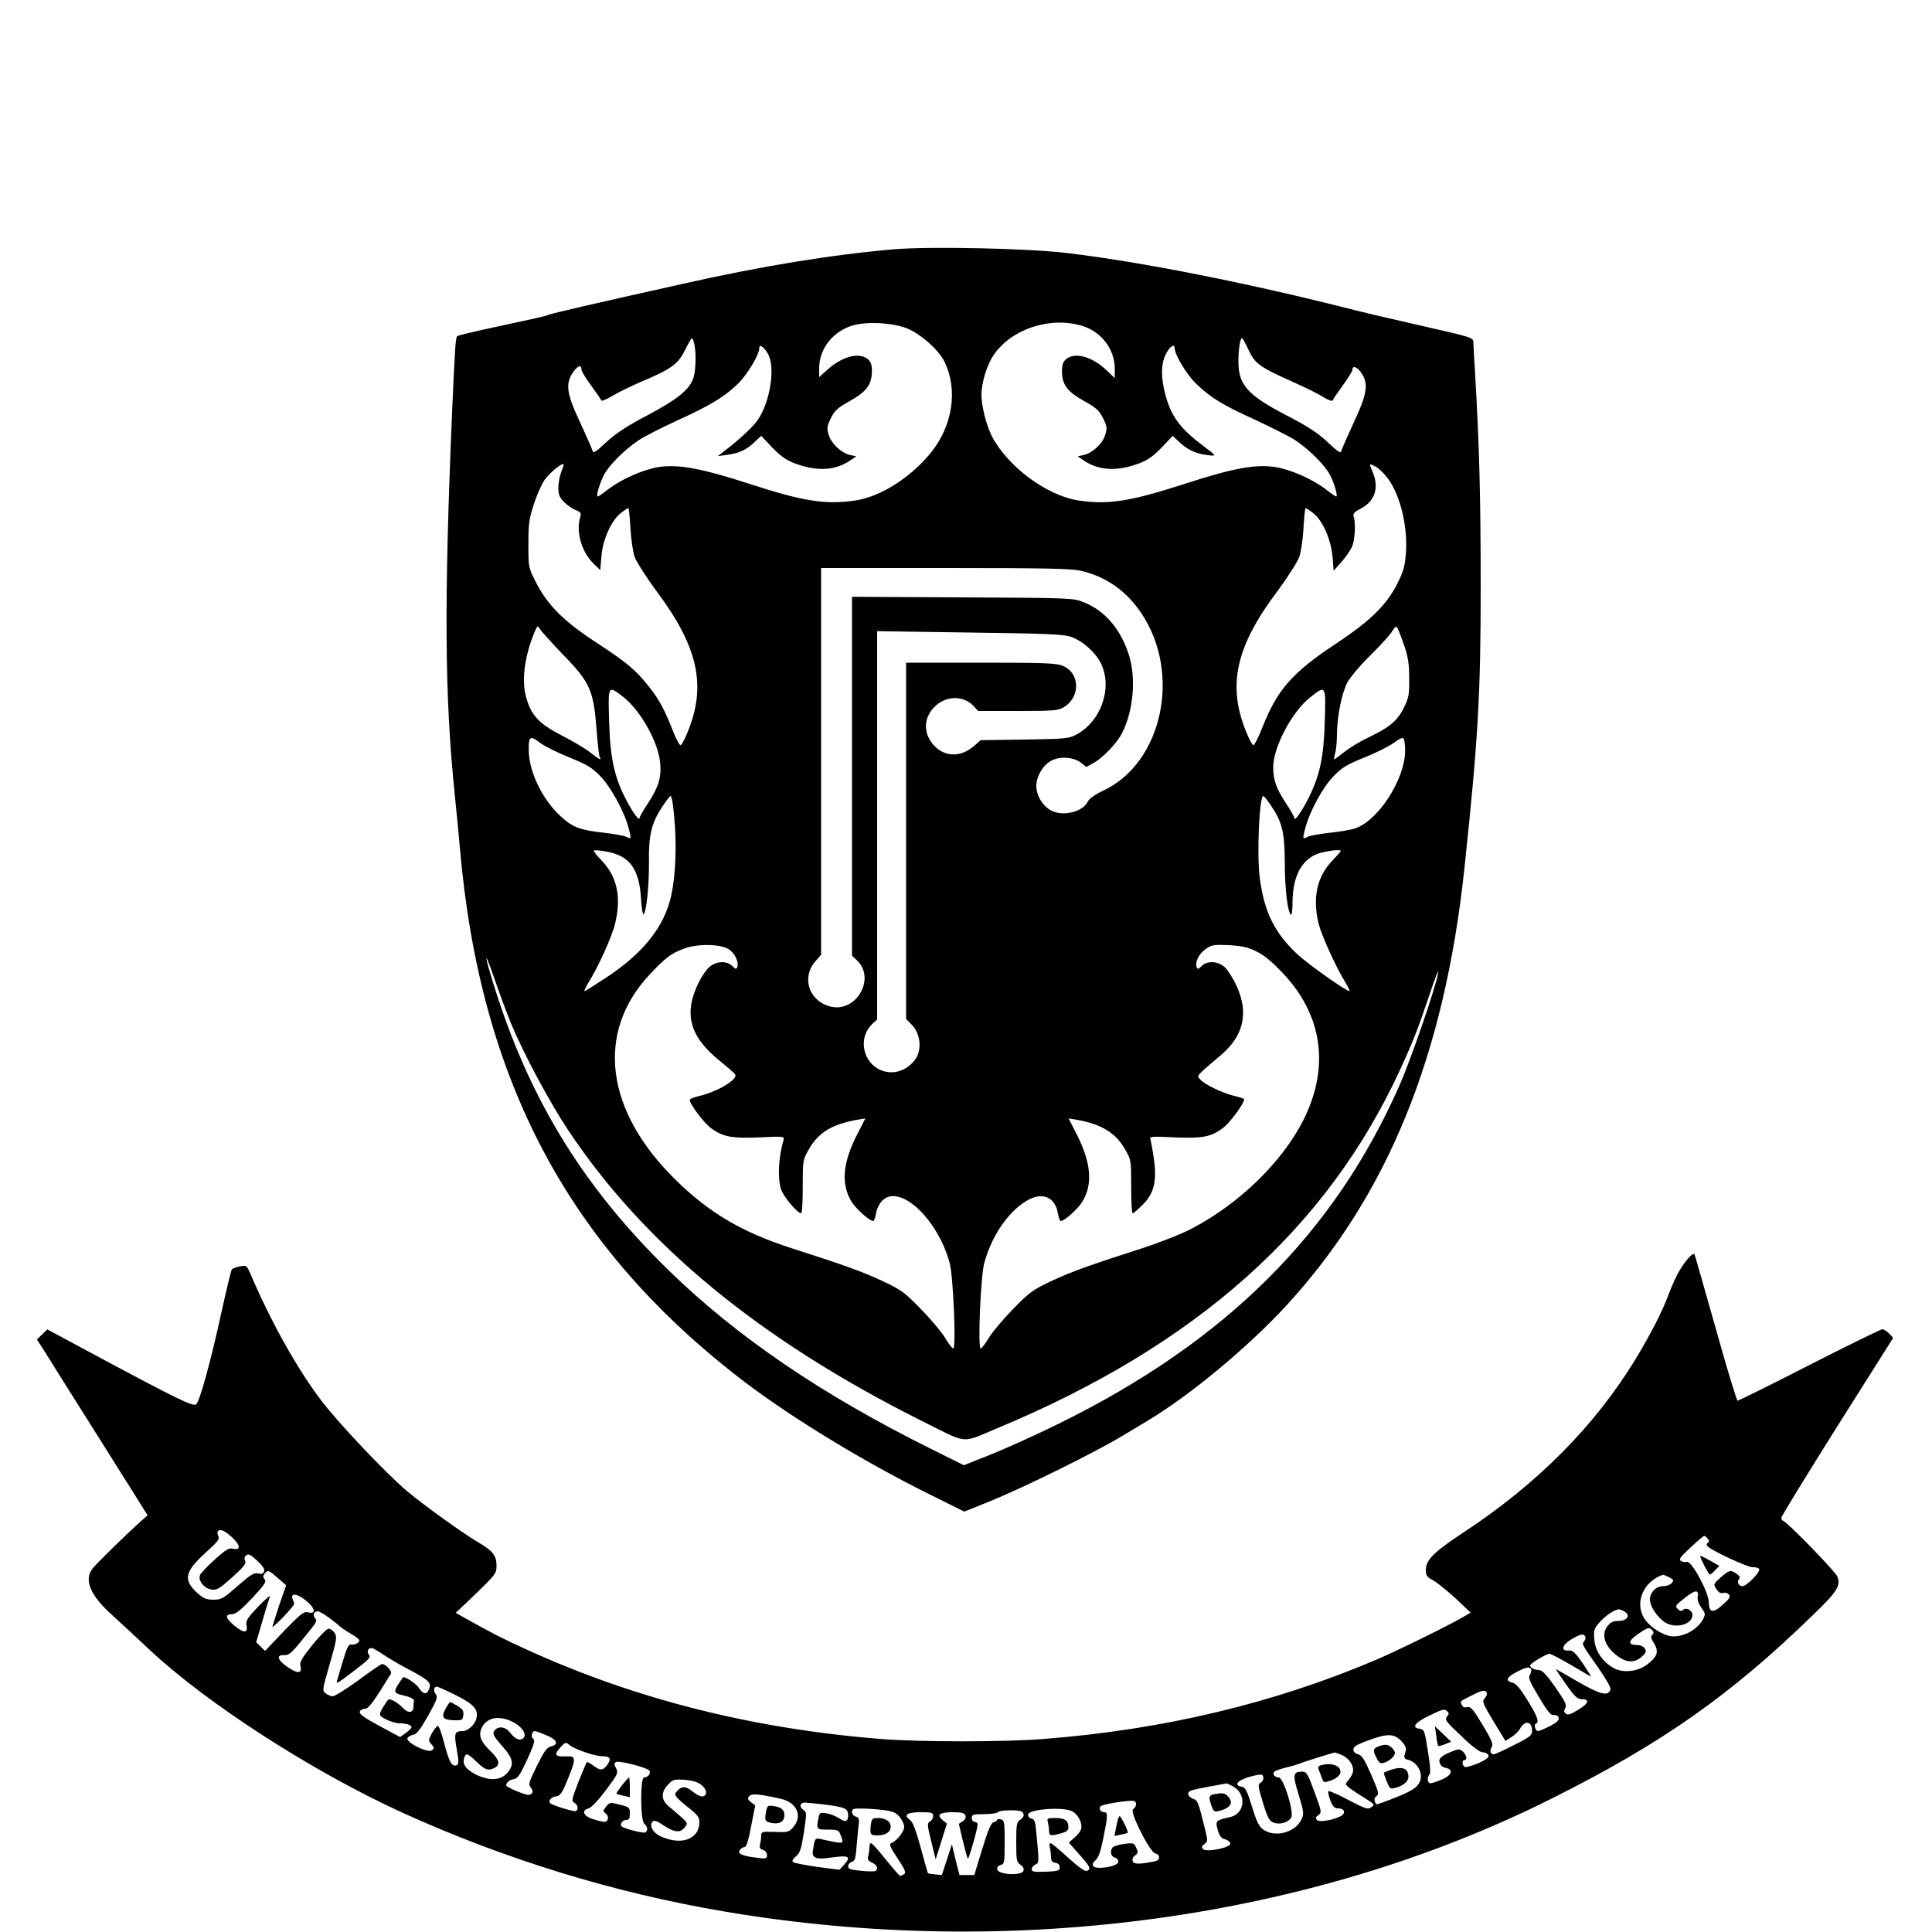 <?xml version="1.0" standalone="no"?>
<!DOCTYPE svg PUBLIC "-//W3C//DTD SVG 20010904//EN"
 "http://www.w3.org/TR/2001/REC-SVG-20010904/DTD/svg10.dtd">
<svg version="1.0" xmlns="http://www.w3.org/2000/svg"
 width="1000pt" height="1000pt" viewBox="0 0 1000 1000"
 preserveAspectRatio="xMidYMid meet">

<g transform="translate(0,1000) scale(0.1,-0.1)"
fill="#000000" stroke="none">
<path d="M4630 8710 c-323 -28 -683 -86 -1100 -180 -471 -105 -664 -150 -690
-159 -25 -10 -47 -14 -315 -72 -82 -18 -154 -35 -158 -39 -9 -8 -12 -53 -26
-370 -43 -1006 -40 -1490 13 -2005 8 -77 20 -198 26 -270 104 -1207 563 -2071
1469 -2764 248 -189 622 -417 959 -584 l183 -91 132 53 c173 70 542 252 685
338 62 37 121 73 130 78 219 131 517 378 716 593 527 572 822 1294 926 2269
70 661 84 892 84 1448 0 484 -7 737 -30 1130 -4 66 -8 131 -8 144 -1 24 -10
26 -256 82 -140 32 -300 69 -355 83 -544 139 -1109 251 -1490 296 -203 25
-708 35 -895 20z m63 -409 c70 -27 167 -113 196 -174 70 -144 42 -329 -69
-468 -103 -128 -260 -229 -390 -249 -154 -24 -274 -5 -552 86 -247 80 -370
103 -472 86 -81 -14 -189 -62 -259 -115 -26 -21 -50 -37 -53 -37 -10 0 8 64
31 110 26 51 106 131 180 181 27 18 116 64 197 101 173 79 244 121 317 191 49
48 111 151 111 185 0 23 24 7 44 -28 41 -69 13 -249 -52 -344 -25 -36 -98
-104 -177 -164 l-30 -23 50 7 c61 8 99 26 142 67 l33 31 57 -60 c43 -45 73
-66 116 -82 113 -43 209 -38 285 13 l34 23 -32 7 c-45 10 -98 60 -111 105 -10
34 -9 44 12 86 20 40 36 54 99 89 86 49 111 83 113 152 0 37 -5 50 -22 65 -46
36 -133 13 -210 -57 l-41 -37 0 48 c1 96 65 181 162 216 72 25 209 20 291 -11z
m906 13 c100 -29 170 -120 171 -220 l0 -51 -42 40 c-75 71 -162 96 -209 59
-17 -15 -22 -29 -22 -64 0 -68 26 -104 113 -153 63 -35 79 -49 99 -89 21 -42
22 -52 12 -86 -13 -45 -66 -95 -111 -105 l-32 -7 34 -23 c76 -51 172 -56 285
-13 43 16 73 37 116 82 l57 60 33 -31 c42 -40 81 -59 142 -68 56 -7 56 -8 -30
57 -118 90 -164 160 -191 289 -17 81 -11 142 17 188 19 32 39 41 39 19 0 -34
63 -138 111 -184 79 -75 133 -108 308 -188 86 -40 179 -87 206 -105 74 -50
154 -130 180 -181 23 -46 41 -110 31 -110 -3 0 -27 16 -53 37 -70 53 -178 101
-259 115 -102 17 -222 -5 -474 -87 -282 -91 -397 -109 -550 -85 -164 26 -365
176 -446 332 -28 55 -54 156 -54 213 0 64 28 156 63 207 91 135 291 201 456
152z m-2005 -95 c11 -54 7 -148 -8 -184 -24 -57 -88 -107 -236 -185 -105 -55
-161 -92 -211 -138 -64 -59 -68 -61 -74 -40 -4 13 -32 76 -62 141 -70 148 -77
199 -39 257 25 38 46 45 46 16 0 -8 22 -44 50 -82 27 -37 51 -72 53 -77 1 -5
29 7 62 27 33 19 99 51 146 71 150 63 190 91 224 162 17 34 33 62 36 62 4 1 9
-13 13 -30z m2868 -29 c32 -71 58 -90 226 -165 66 -29 140 -66 163 -81 26 -16
45 -22 47 -16 2 6 26 41 53 78 27 37 49 73 49 80 0 26 28 14 50 -22 34 -53 24
-109 -43 -251 -30 -65 -58 -128 -62 -141 -6 -21 -10 -19 -75 41 -50 47 -104
82 -209 136 -204 106 -251 159 -251 279 0 65 9 122 19 122 3 -1 18 -27 33 -60z
m-3557 -633 c-8 -20 -15 -56 -15 -81 0 -36 6 -50 29 -74 16 -16 43 -35 60 -42
26 -10 30 -17 25 -34 -25 -76 6 -183 69 -244 l34 -33 6 72 c7 88 52 186 101
224 18 14 35 25 38 25 3 0 8 -46 11 -102 3 -57 13 -125 22 -151 10 -26 60
-105 112 -175 219 -293 262 -494 159 -739 -13 -32 -28 -59 -33 -60 -5 -2 -22
29 -38 69 -43 111 -73 167 -126 234 -69 87 -112 123 -272 228 -168 109 -253
194 -313 312 -39 77 -39 77 -39 198 0 106 4 132 28 206 15 47 40 103 55 125
25 36 90 90 99 82 2 -2 -4 -20 -12 -40z m4279 -34 c65 -89 103 -250 93 -387
-5 -66 -13 -94 -43 -154 -58 -115 -141 -196 -324 -317 -221 -146 -300 -237
-375 -428 -21 -53 -43 -96 -48 -94 -5 1 -20 28 -33 60 -104 245 -60 449 160
740 51 69 101 147 111 174 9 26 19 94 22 151 3 56 8 102 11 102 3 0 20 -11 38
-25 49 -37 92 -134 101 -224 l6 -75 40 45 c22 24 46 60 55 79 15 36 20 120 9
155 -6 16 2 25 39 44 71 38 93 107 59 188 -20 46 -20 46 15 28 17 -9 45 -36
64 -62z m-1586 -478 c129 -31 233 -104 310 -220 208 -309 109 -772 -195 -916
-43 -20 -76 -43 -82 -57 -25 -54 -128 -80 -191 -47 -38 20 -68 64 -75 111 -8
51 27 119 75 146 45 25 117 20 155 -10 l28 -22 39 22 c49 28 120 102 146 154
60 118 74 293 32 414 -43 127 -123 220 -229 262 -56 23 -59 23 -628 26 l-573
3 0 -929 0 -929 25 -23 c101 -95 -5 -276 -140 -239 -109 30 -147 150 -75 233
l30 34 0 1001 0 1001 643 0 c531 0 653 -3 705 -15z m-2687 -430 c146 -150 162
-187 178 -407 5 -64 12 -121 15 -127 13 -20 -5 -11 -47 23 -23 19 -89 58 -147
88 -119 61 -159 103 -186 196 -26 87 -9 215 42 338 15 36 17 38 28 19 6 -11
59 -69 117 -130z m4355 50 c22 -64 28 -99 28 -175 1 -85 -2 -101 -27 -152 -33
-68 -75 -103 -180 -153 -43 -20 -100 -54 -127 -76 -27 -21 -51 -39 -54 -39 -3
0 0 15 5 32 5 18 9 62 9 98 1 93 24 208 53 266 15 28 66 89 122 144 53 52 103
108 112 124 8 16 18 24 23 20 5 -5 21 -45 36 -89z m-1723 39 c61 -21 129 -82
157 -141 60 -129 -4 -303 -136 -369 -34 -17 -65 -19 -263 -22 l-225 -3 -32
-28 c-71 -63 -155 -61 -213 4 -56 64 -50 147 14 204 60 52 144 50 195 -4 l23
-25 206 0 c187 0 209 2 238 20 87 53 83 178 -7 214 -35 14 -93 16 -425 16
l-385 0 0 -922 0 -922 32 -33 c41 -43 50 -121 19 -171 -28 -43 -77 -72 -126
-72 -132 0 -194 165 -96 254 l21 19 0 1005 0 1005 479 -7 c394 -5 486 -9 524
-22z m-2315 -313 c89 -71 180 -234 189 -340 7 -75 -8 -124 -62 -207 -25 -37
-45 -73 -45 -79 -1 -17 -39 36 -70 97 -60 115 -82 216 -87 401 -6 193 -7 192
75 128z m3629 -123 c-5 -184 -24 -275 -81 -393 -35 -70 -75 -129 -76 -110 0 6
-20 42 -45 79 -50 76 -65 120 -65 186 1 104 97 286 192 361 81 64 81 64 75
-123z m-3911 -188 c91 -37 117 -52 159 -95 56 -56 127 -187 149 -272 15 -56
14 -58 -13 -44 -9 5 -58 14 -108 20 -130 14 -168 28 -229 84 -94 85 -164 227
-167 337 -2 79 6 86 57 46 24 -18 92 -52 152 -76z m4327 33 c-2 -150 -143
-366 -263 -402 -22 -7 -82 -17 -133 -22 -50 -6 -99 -15 -108 -20 -27 -14 -28
-12 -13 44 23 88 91 213 147 270 44 45 69 60 161 97 60 24 127 58 150 75 23
18 45 29 50 24 5 -5 9 -34 9 -66z m-3790 -280 c24 -186 16 -390 -18 -504 -42
-145 -152 -275 -332 -392 -56 -37 -104 -67 -108 -67 -3 0 6 19 20 43 52 82
124 243 139 307 33 138 10 243 -70 326 -25 25 -43 49 -40 52 4 3 34 0 67 -6
119 -22 168 -90 177 -245 3 -48 9 -84 13 -80 15 15 29 149 28 270 -2 141 13
203 68 286 20 31 40 57 44 57 3 0 9 -21 12 -47z m3096 -3 c57 -84 70 -137 71
-290 0 -138 14 -257 31 -274 5 -6 9 16 9 60 0 149 55 241 158 263 55 12 92 14
92 6 0 -2 -20 -25 -44 -50 -80 -82 -104 -195 -70 -329 16 -62 91 -226 139
-303 14 -24 23 -43 20 -43 -18 0 -214 139 -270 191 -119 112 -172 219 -195
399 -15 117 -2 420 19 420 3 0 21 -22 40 -50z m-2803 -746 c30 -22 49 -66 40
-90 -5 -12 -9 -11 -26 6 -28 28 -81 26 -117 -4 -16 -13 -41 -50 -56 -80 -81
-164 -48 -282 112 -410 38 -31 73 -61 76 -67 16 -25 -89 -89 -186 -112 -27 -6
-49 -15 -49 -20 0 -22 74 -120 111 -147 63 -45 106 -53 252 -47 118 6 128 5
123 -11 -26 -89 -32 -196 -14 -256 11 -37 85 -126 105 -126 5 0 8 62 8 137 0
136 0 139 31 193 50 89 122 132 256 155 l37 6 -44 -86 c-73 -144 -82 -251 -30
-341 23 -39 95 -104 115 -104 4 0 10 17 14 38 3 22 17 51 30 65 88 95 286 -85
351 -318 19 -66 35 -445 19 -445 -5 1 -25 26 -44 58 -19 31 -76 98 -126 149
-82 84 -100 97 -195 142 -106 49 -190 80 -474 171 -256 83 -424 182 -600 355
-362 356 -413 760 -134 1059 84 90 112 111 182 137 71 26 194 23 233 -7z
m2726 -8 c40 -19 80 -52 137 -112 208 -219 245 -489 106 -764 -110 -216 -331
-431 -578 -560 -51 -27 -164 -71 -252 -100 -284 -91 -368 -122 -474 -171 -95
-45 -113 -58 -195 -142 -50 -51 -107 -118 -126 -149 -19 -32 -39 -57 -44 -58
-16 0 0 379 19 445 39 138 118 256 214 317 82 52 153 25 167 -64 4 -21 10 -38
14 -38 20 0 92 65 114 103 53 90 43 199 -30 344 l-43 84 37 -6 c131 -22 207
-68 256 -155 31 -54 31 -57 31 -193 0 -75 3 -137 8 -137 4 0 27 20 51 44 60
59 75 123 58 242 -7 46 -15 90 -18 99 -5 12 11 14 123 8 148 -6 192 2 255 50
35 27 108 126 108 147 0 3 -22 11 -49 17 -61 14 -155 59 -178 85 -20 22 -27
13 110 130 115 99 141 218 77 356 -18 40 -47 84 -63 98 -36 30 -89 32 -117 4
-17 -17 -21 -18 -26 -6 -10 27 12 70 47 94 31 22 42 23 119 20 66 -4 98 -10
142 -32z m-3858 -371 c67 -161 199 -407 297 -555 395 -593 990 -1083 1819
-1499 256 -128 210 -123 396 -46 1035 430 1714 1035 2094 1865 65 142 90 206
152 390 26 80 46 127 42 105 -10 -68 -139 -443 -199 -580 -339 -770 -901
-1329 -1765 -1754 -107 -53 -262 -123 -343 -156 l-148 -59 -167 83 c-566 281
-1004 579 -1356 921 -434 422 -712 867 -895 1434 -65 201 -73 257 -12 81 26
-77 65 -180 85 -230z"/>
<path d="M8734 3482 c-37 -44 -67 -101 -100 -189 -33 -87 -90 -198 -168 -327
-212 -348 -510 -648 -897 -902 -146 -96 -189 -139 -189 -189 0 -30 5 -37 38
-55 20 -11 72 -53 116 -93 l78 -74 -43 -25 c-74 -43 -338 -173 -444 -218 -530
-226 -1103 -363 -1725 -411 -199 -16 -641 -16 -840 0 -664 53 -1272 206 -1834
463 -122 55 -178 84 -314 160 l-53 30 106 101 c100 97 105 104 105 142 0 53
-18 77 -93 121 -79 46 -282 192 -369 265 -109 91 -368 365 -452 479 -122 163
-254 400 -356 638 -23 53 -23 54 -59 47 -20 -4 -39 -11 -42 -17 -3 -5 -28
-107 -54 -226 -55 -251 -110 -451 -129 -470 -15 -15 -89 21 -546 266 l-225
121 -27 -26 -27 -26 33 -51 c17 -28 146 -233 286 -455 l254 -404 -45 -40 c-80
-73 -221 -211 -240 -236 -46 -58 -12 -139 103 -242 40 -36 127 -117 193 -179
297 -278 843 -630 1305 -841 534 -243 1097 -416 1670 -513 1484 -252 3035 -40
4280 584 570 285 925 534 1351 948 129 124 148 155 129 202 -11 27 -258 281
-280 288 -6 2 -10 9 -10 16 0 7 130 219 289 472 l290 459 -21 23 c-12 12 -28
22 -35 22 -7 0 -177 -83 -377 -185 -199 -102 -367 -185 -372 -185 -5 0 -56
168 -113 373 -58 204 -107 377 -110 384 -4 7 -18 -2 -37 -25z m-7532 -1440
c44 -41 45 -68 2 -58 -19 5 -37 -6 -91 -55 -37 -33 -72 -70 -77 -80 -14 -29
22 -73 62 -77 25 -3 42 8 105 65 59 53 73 71 66 84 -6 11 -4 21 6 29 11 9 22
4 56 -28 29 -27 40 -44 36 -56 -5 -12 -13 -15 -31 -10 -21 5 -39 -6 -106 -65
-74 -65 -84 -71 -125 -71 -37 0 -52 6 -84 35 -74 68 -66 109 44 209 62 56 73
70 65 85 -5 10 -6 21 -3 25 14 14 36 4 75 -32z m7637 -6 c8 -10 9 -16 1 -21
-6 -3 -8 -11 -4 -16 12 -20 210 -112 236 -111 15 1 30 -3 33 -9 9 -14 -64 -89
-86 -89 -20 0 -31 24 -17 38 6 6 2 15 -13 26 -32 22 -38 20 -83 -19 -38 -34
-38 -35 -22 -60 12 -18 23 -24 35 -20 10 3 23 -1 30 -8 9 -12 3 -22 -30 -51
-51 -47 -73 -45 -74 9 -1 55 -90 218 -114 211 -9 -3 -23 -1 -31 5 -12 8 -3 20
50 69 35 33 67 60 71 60 4 0 12 -6 18 -14z m-7401 -204 l43 -37 -36 -104 c-19
-58 -35 -108 -35 -112 0 -4 26 20 58 53 31 33 56 63 55 67 -1 3 -5 14 -8 23
-14 35 23 31 69 -7 49 -40 54 -72 9 -60 -20 5 -38 -9 -123 -97 l-98 -103 -23
22 -23 23 32 109 c17 60 35 117 39 127 4 10 -23 -13 -60 -51 -56 -59 -66 -74
-61 -97 8 -42 -13 -43 -62 -3 -48 40 -52 60 -12 60 18 0 45 22 103 83 64 69
75 85 65 97 -10 12 -10 18 0 30 17 20 19 20 68 -23z m7197 6 c14 -6 25 -14 25
-18 0 -15 -26 -30 -52 -30 -36 0 -68 -32 -68 -69 0 -33 33 -85 73 -115 53 -39
147 -17 147 35 0 24 -33 42 -49 26 -8 -8 -15 -7 -27 5 -15 15 -12 19 36 57 54
43 75 45 67 5 -2 -15 5 -36 19 -55 21 -29 22 -34 10 -58 -27 -52 -93 -91 -154
-91 -47 0 -122 46 -152 94 -50 82 -4 190 97 225 1 1 14 -4 28 -11z m-221 -183
c26 -20 5 -45 -39 -45 -25 0 -39 -7 -55 -27 -36 -46 -11 -112 60 -160 43 -30
82 -29 117 1 23 21 26 28 17 43 -6 10 -23 18 -37 18 -54 0 -52 21 4 59 47 32
55 34 68 21 12 -11 12 -18 3 -27 -9 -9 -7 -19 10 -45 25 -42 17 -68 -37 -109
-51 -38 -130 -45 -178 -15 -56 34 -90 87 -95 146 -4 45 -1 55 24 84 31 37 81
71 104 71 8 -1 24 -7 34 -15z m-6713 -27 c24 -17 50 -38 57 -45 7 -7 33 -25
58 -39 24 -14 44 -30 44 -34 0 -13 -23 -25 -42 -22 -13 3 -23 -16 -43 -85 -15
-48 -28 -94 -30 -100 -7 -21 3 -16 68 34 97 73 108 84 96 99 -12 15 -4 34 14
34 7 0 35 -16 62 -35 28 -18 84 -52 125 -73 110 -58 124 -71 111 -104 -12 -32
-31 -29 -55 8 -14 21 -74 60 -80 52 -54 -76 -54 -81 4 -94 32 -7 56 -19 53
-28 -2 -3 -3 -17 -3 -31 0 -32 -29 -34 -56 -4 -10 12 -31 27 -45 35 -25 12
-28 12 -41 -9 -42 -63 -41 -65 1 -87 22 -11 54 -20 70 -20 35 0 61 -9 61 -20
0 -5 -13 -18 -30 -30 l-29 -21 -106 57 c-76 41 -105 61 -103 73 2 9 13 16 26
16 20 1 44 33 135 181 9 15 -32 57 -49 50 -7 -3 -63 -41 -123 -86 -61 -44
-119 -80 -128 -80 -10 0 -27 7 -37 15 -19 14 -18 18 21 153 36 125 38 141 25
160 -8 12 -22 22 -31 22 -9 0 -47 -38 -84 -84 -55 -69 -67 -89 -62 -109 10
-40 -13 -42 -66 -6 -54 37 -61 65 -17 62 22 -1 37 11 85 70 87 107 87 106 73
122 -13 16 -5 35 14 35 7 0 33 -14 57 -32z m6504 -98 c4 -6 1 -17 -5 -25 -13
-16 -16 -11 73 -138 39 -56 67 -104 63 -112 -13 -36 -51 -27 -166 39 -62 36
-114 66 -116 66 -2 0 21 -35 51 -77 44 -63 59 -77 81 -78 44 0 38 -21 -16 -54
-40 -25 -55 -29 -65 -21 -11 9 -11 16 -3 29 9 15 0 33 -51 107 -46 66 -68 89
-85 90 -26 1 -46 11 -46 24 0 10 84 60 100 60 7 0 55 -25 108 -56 54 -31 101
-59 106 -62 4 -2 -14 27 -40 66 -40 58 -53 71 -74 69 -43 -4 -36 28 12 57 47
28 63 32 73 16z m-280 -170 c3 -5 0 -18 -6 -28 -10 -16 -3 -33 46 -115 46 -77
61 -96 78 -94 13 1 23 -5 25 -15 2 -12 -12 -25 -47 -43 -28 -14 -55 -25 -60
-25 -13 0 -24 34 -12 38 20 7 10 37 -43 122 -36 58 -59 86 -76 90 -39 9 -34
28 17 54 53 28 69 31 78 16z m-5564 -135 c94 -48 117 -74 104 -122 -7 -30 -44
-63 -69 -63 -43 0 -47 -10 -32 -94 12 -67 11 -78 -1 -83 -24 -9 -39 18 -64
115 -13 51 -28 91 -33 89 -6 -2 -20 -20 -31 -39 -18 -35 -19 -37 -2 -56 15
-17 16 -21 3 -31 -21 -18 -143 44 -126 64 6 8 21 15 32 17 15 2 37 32 74 98
45 80 51 97 40 110 -14 16 -11 40 5 40 5 0 50 -20 100 -45z m5334 14 c4 -5 0
-18 -9 -28 -16 -17 -13 -25 44 -120 l62 -102 31 20 c18 11 37 29 44 42 25 47
63 41 63 -10 0 -23 -11 -32 -93 -73 -52 -27 -99 -48 -105 -48 -18 0 -23 18
-11 37 9 15 1 35 -47 115 -50 83 -62 96 -80 92 -14 -4 -23 0 -28 12 -8 20 -12
16 49 47 56 29 71 32 80 16z m-206 -125 c-12 -15 -5 -25 75 -100 57 -55 96
-84 111 -84 13 0 25 -7 29 -15 4 -11 -10 -22 -51 -41 -31 -13 -63 -22 -70 -20
-15 6 -18 36 -3 36 16 0 11 26 -8 44 -18 15 -22 15 -70 -5 -50 -21 -62 -38
-44 -65 4 -7 16 -13 27 -15 39 -8 29 -38 -20 -59 -26 -11 -53 -20 -61 -20 -16
0 -19 31 -5 45 6 6 4 45 -5 100 -20 130 -21 133 -47 137 -43 6 -23 33 53 69
63 31 77 35 89 23 12 -11 12 -15 0 -30z m-4842 -23 c50 -23 81 -64 64 -85 -16
-20 -45 -9 -70 25 -25 34 -66 37 -84 8 -8 -14 0 -29 41 -75 59 -66 65 -97 29
-139 -34 -41 -93 -44 -162 -11 -55 28 -75 56 -61 91 8 23 18 19 64 -25 43 -42
60 -47 93 -30 29 16 23 42 -17 81 -54 51 -68 84 -53 120 23 57 84 72 156 40z
m182 -73 c56 -23 65 -48 21 -58 -19 -4 -35 -27 -71 -100 -42 -85 -45 -97 -32
-112 17 -19 10 -38 -13 -38 -20 0 -114 40 -114 49 1 15 17 29 39 32 20 3 33
22 70 102 35 77 42 100 31 107 -14 8 -7 40 8 40 5 0 33 -10 61 -22z m4423 -28
c18 -19 28 -37 25 -48 -2 -9 -6 -23 -8 -31 -2 -9 5 -17 16 -19 50 -10 83 -69
64 -114 -13 -32 -49 -53 -154 -93 -80 -30 -71 -29 -79 -9 -4 10 0 21 9 28 14
10 10 23 -28 111 -35 80 -48 100 -68 105 -15 4 -24 13 -24 25 0 14 18 25 75
46 100 37 134 37 172 -1z m-4303 -23 c25 -21 130 -57 166 -57 43 0 51 -13 28
-45 -22 -30 -36 -31 -73 -3 -16 12 -31 20 -33 17 -2 -2 -21 -48 -43 -102 -35
-90 -37 -100 -21 -108 18 -11 23 -34 8 -43 -8 -5 -108 25 -131 39 -16 10 1 34
28 37 22 3 31 15 64 97 41 101 39 113 -12 110 -58 -3 -65 9 -28 48 25 27 26
27 47 10z m3996 -51 c44 -19 70 -67 54 -99 -6 -12 -18 -30 -26 -39 -14 -15 -8
-21 58 -64 92 -58 87 -53 66 -69 -16 -12 -31 -7 -117 38 -54 29 -101 49 -104
46 -4 -4 1 -25 10 -48 12 -32 22 -41 39 -41 31 0 42 -20 21 -36 -30 -22 -116
-38 -129 -25 -9 10 -8 16 7 26 18 14 17 18 -20 119 -36 98 -41 106 -65 106
-47 0 -49 -17 -17 -120 27 -90 28 -97 14 -128 -32 -67 -136 -95 -197 -52 -23
17 -35 41 -59 120 -26 83 -34 99 -53 102 -42 6 -24 32 37 50 32 10 62 15 67
12 14 -8 10 -32 -7 -42 -14 -8 -13 -19 13 -103 25 -81 33 -95 56 -103 32 -12
75 1 90 26 17 26 -40 208 -64 208 -21 0 -35 18 -23 30 5 5 32 14 59 21 28 6
59 16 70 20 15 7 161 53 183 58 1 1 18 -5 37 -13z m-3587 -78 c15 -13 -2 -38
-24 -38 -21 0 -20 -223 1 -240 17 -14 20 -36 5 -45 -9 -5 -99 17 -120 30 -15
9 0 35 21 35 15 0 19 7 19 33 0 32 -3 34 -52 46 -50 13 -52 13 -71 -10 -17
-22 -17 -24 -2 -36 19 -13 14 -43 -7 -43 -7 0 -33 6 -58 14 -50 15 -63 46 -23
56 13 3 50 42 89 94 62 83 65 90 53 113 -11 20 -11 26 0 33 14 8 147 -25 169
-42z m270 -75 c31 -23 36 -56 9 -61 -9 -2 -31 8 -48 22 -36 31 -60 33 -83 7
-15 -17 -15 -19 1 -38 10 -11 39 -36 66 -57 37 -30 47 -43 47 -67 0 -90 -96
-124 -204 -72 -38 18 -57 56 -38 75 8 8 25 2 58 -21 56 -37 87 -39 109 -8 17
24 23 17 -84 108 -40 34 -41 72 -3 112 25 27 32 28 85 25 37 -3 67 -11 85 -25z
m2752 -8 c74 -38 65 -144 -13 -160 -75 -17 -77 -19 -64 -67 10 -32 19 -44 37
-48 14 -3 26 -13 28 -22 4 -21 -123 -47 -141 -29 -9 10 -8 16 7 26 18 14 18
17 2 82 -35 141 -36 144 -62 153 -13 5 -24 16 -24 25 0 16 12 20 121 40 41 7
75 14 77 14 2 1 16 -6 32 -14z m-2337 -66 c82 -19 112 -89 63 -146 -23 -26
-28 -28 -95 -25 -68 2 -71 1 -71 -20 0 -13 -3 -33 -6 -45 -4 -16 0 -23 15 -28
12 -4 21 -15 21 -27 0 -19 -4 -20 -57 -13 -74 9 -99 21 -82 41 6 8 17 14 24
14 8 0 20 38 33 108 l21 107 -22 17 c-17 13 -19 19 -9 31 13 15 50 12 165 -14z
m1837 -28 c0 -10 -7 -21 -15 -25 -22 -8 85 -221 114 -229 28 -7 27 -35 -1 -41
-79 -16 -109 -16 -115 0 -4 11 1 22 12 30 16 12 17 17 6 40 -11 25 -14 26 -64
20 -28 -4 -55 -13 -59 -19 -14 -22 -8 -46 13 -52 12 -4 19 -14 17 -23 -4 -24
-116 -41 -129 -21 -6 10 -2 19 12 31 14 12 26 45 40 114 23 115 24 134 5 134
-19 0 -31 19 -19 31 9 9 100 25 156 28 20 1 27 -4 27 -18z m-1606 -2 c100 -13
116 -20 116 -55 0 -33 -15 -38 -47 -15 -16 10 -44 22 -64 25 -35 6 -37 5 -43
-25 -11 -58 -10 -59 49 -59 50 0 56 -2 65 -26 20 -50 21 -50 -88 -26 -46 10
-44 13 -55 -61 -5 -33 19 -43 85 -33 103 15 117 8 76 -37 l-23 -25 -115 15
c-63 9 -119 20 -125 25 -7 6 -1 16 15 30 21 17 27 36 41 124 15 102 15 104 -4
117 -22 15 -16 37 10 37 9 0 57 -5 107 -11z m300 -28 c47 -6 64 -13 82 -35 13
-15 24 -38 24 -52 0 -25 -41 -76 -69 -85 -10 -4 -1 -25 35 -78 39 -59 45 -74
33 -82 -8 -5 -17 -9 -20 -9 -3 0 -36 38 -74 85 -37 47 -72 85 -77 85 -4 0 -8
-10 -8 -22 0 -13 -3 -33 -6 -45 -5 -17 0 -25 20 -34 26 -12 34 -33 17 -43 -4
-3 -38 -3 -75 1 -54 5 -66 9 -66 23 0 10 9 20 19 23 16 4 20 17 25 83 4 44 8
94 11 113 3 26 0 34 -15 38 -11 3 -20 14 -20 24 0 16 7 19 53 18 28 0 79 -4
111 -8z m975 -6 c32 -16 56 -64 46 -94 -3 -11 -19 -31 -35 -44 l-28 -24 54
-61 c57 -64 63 -76 39 -86 -10 -3 -44 21 -97 69 -44 41 -85 75 -91 75 -5 0 -7
-10 -3 -22 3 -13 6 -35 6 -50 0 -20 6 -27 23 -30 14 -2 22 -10 22 -23 0 -18
-8 -20 -72 -23 -60 -2 -73 0 -73 12 0 9 8 20 19 25 20 11 20 5 5 165 -5 57 -9
69 -25 73 -12 3 -19 12 -17 22 5 27 181 40 227 16z m-252 -12 c4 -11 -1 -22
-15 -31 -20 -13 -22 -23 -22 -117 0 -94 2 -104 22 -117 14 -10 19 -20 15 -32
-10 -26 -130 -19 -135 7 -3 12 4 20 17 24 20 5 21 12 21 118 0 104 -1 113 -20
118 -11 3 -20 1 -20 -3 0 -5 -8 -10 -17 -12 -13 -2 -28 -38 -59 -138 l-41
-135 -38 0 -39 0 -20 79 -19 80 -26 -80 -26 -79 -35 3 c-19 2 -36 5 -37 6 -1
1 -18 60 -37 131 -26 95 -41 134 -57 146 -34 25 -15 39 57 39 57 0 64 -2 64
-20 0 -10 -7 -23 -16 -28 -16 -9 -15 -17 6 -103 l23 -93 29 92 29 93 -22 18
c-33 27 -16 41 52 41 47 0 61 -4 66 -17 4 -11 -1 -21 -14 -30 l-20 -13 21 -90
c12 -49 23 -90 26 -90 6 0 51 158 50 178 0 6 -7 12 -15 12 -8 0 -15 9 -15 20
0 18 7 20 64 20 36 0 68 5 71 10 3 6 33 10 66 10 47 0 61 -4 66 -17z"/>
<path d="M8800 1946 c0 -11 44 -96 50 -96 4 0 16 10 28 23 l21 22 -49 28 c-28
16 -50 26 -50 23z"/>
<path d="M2306 1155 c-24 -44 -13 -58 46 -59 40 -1 43 1 46 26 3 22 -3 32 -30
48 -18 11 -35 20 -38 20 -3 0 -14 -16 -24 -35z"/>
<path d="M7434 1016 c3 -27 8 -51 10 -53 2 -2 18 2 35 9 l32 13 -42 40 -42 40
7 -49z"/>
<path d="M7133 960 c-27 -11 -28 -21 -7 -61 12 -24 19 -29 37 -23 28 8 57 34
57 50 0 18 -29 44 -48 43 -9 0 -27 -4 -39 -9z"/>
<path d="M7195 838 c-16 -6 -31 -12 -32 -13 -2 -1 5 -21 14 -44 15 -38 19 -42
42 -36 42 10 71 34 71 58 0 45 -33 57 -95 35z"/>
<path d="M6837 863 c-13 -3 -16 -10 -12 -21 4 -10 11 -29 17 -44 9 -26 11 -26
46 -14 93 32 46 106 -51 79z"/>
<path d="M3220 760 c-18 -23 -31 -42 -29 -44 2 -2 19 -7 37 -11 l32 -7 0 51
c0 28 -2 51 -4 51 -2 0 -19 -18 -36 -40z"/>
<path d="M6283 713 c-26 -5 -28 -16 -12 -61 10 -28 14 -31 37 -26 62 15 80 45
46 78 -15 16 -28 17 -71 9z"/>
<path d="M3966 627 c-10 -50 -7 -56 29 -63 41 -7 65 8 65 41 0 28 -16 41 -57
47 -28 4 -32 1 -37 -25z"/>
<path d="M5786 583 c-2 -10 -8 -33 -11 -52 l-7 -34 33 7 c18 3 34 8 36 10 5 5
-35 86 -42 86 -2 0 -6 -8 -9 -17z"/>
<path d="M4507 553 c-5 -48 -2 -53 34 -53 43 0 69 17 69 45 0 28 -26 45 -68
45 -27 0 -30 -4 -35 -37z"/>
<path d="M5424 568 c3 -13 6 -33 6 -45 0 -26 9 -27 63 -12 29 8 37 15 37 32 0
34 -19 47 -68 47 -41 0 -44 -2 -38 -22z"/>
</g>
</svg>
